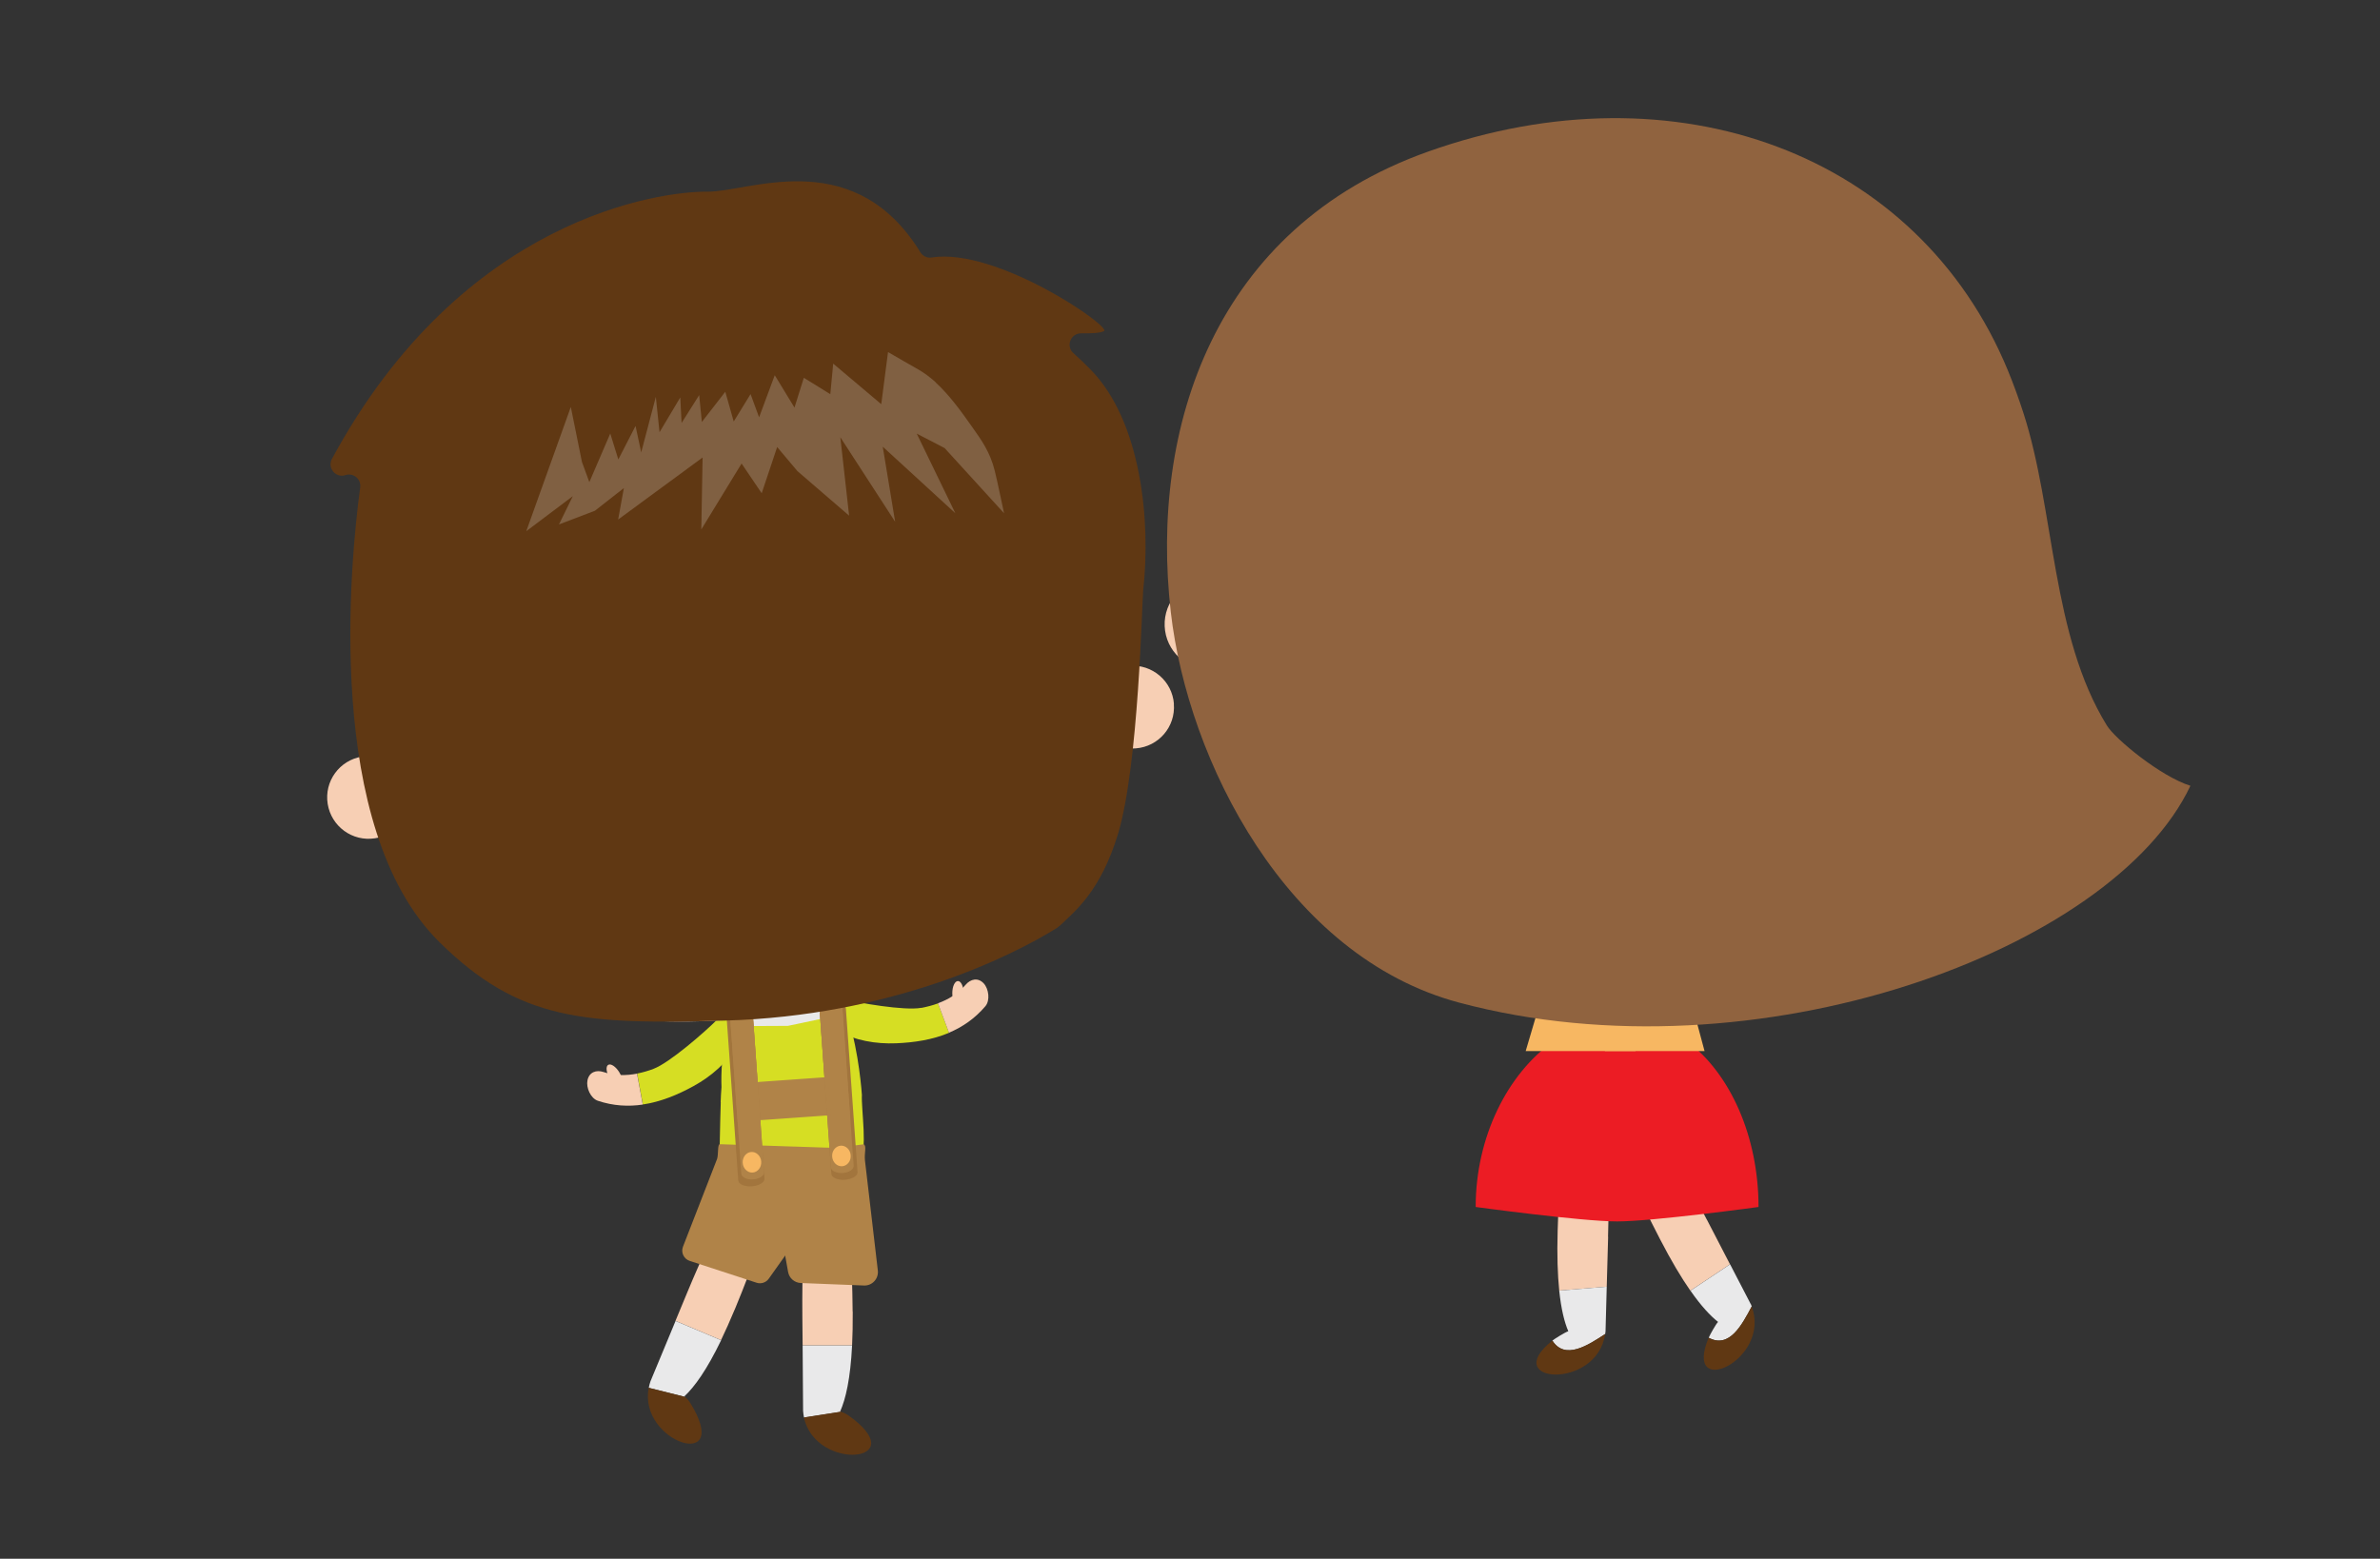 <?xml version="1.0" encoding="UTF-8"?>
<svg id="Layer_2" data-name="Layer 2" xmlns="http://www.w3.org/2000/svg" xmlns:xlink="http://www.w3.org/1999/xlink" viewBox="0 0 256.97 168.34">
  <rect x="0" y="0" width="256.97" height="168.34" fill="#333333" stroke="none"/>
  <defs>
    <style>
      .cls-1 {
        fill: none;
      }

      .cls-2, .cls-3 {
        fill: #e9e9ea;
      }

      .cls-4 {
        fill: #e77458;
      }

      .cls-5 {
        fill: #e7b490;
      }

      .cls-6, .cls-7 {
        fill: #603813;
      }

      .cls-3, .cls-7, .cls-8 {
        fill-rule: evenodd;
      }

      .cls-9 {
        fill: #a27b62;
      }

      .cls-10 {
        clip-path: url(#clippath-1);
      }

      .cls-11 {
        clip-path: url(#clippath-3);
      }

      .cls-12 {
        clip-path: url(#clippath-4);
      }

      .cls-13 {
        clip-path: url(#clippath-2);
      }

      .cls-14 {
        clip-path: url(#clippath-5);
      }

      .cls-15 {
        fill: #d6de23;
      }

      .cls-16 {
        fill: #f7b762;
      }

      .cls-17 {
        fill: #fff;
      }

      .cls-18 {
        fill: #90633f;
      }

      .cls-19, .cls-8 {
        fill: #f7cfb4;
      }

      .cls-20 {
        opacity: .2;
      }

      .cls-21 {
        fill: #fac3ae;
      }

      .cls-22 {
        fill: #b08348;
      }

      .cls-23 {
        fill: #754c28;
      }

      .cls-24 {
        fill: #ec1c24;
      }

      .cls-25 {
        clip-path: url(#clippath);
      }

      .cls-26 {
        fill: #a2753d;
      }

      .cls-27 {
        fill: #060707;
      }
    </style>
    <clipPath id="clippath">
      <rect class="cls-1" x="94.82" y="3.1" width="162.15" height="162.15"/>
    </clipPath>
    <clipPath id="clippath-1">
      <rect class="cls-1" x="94.82" y="3.1" width="162.15" height="162.15"/>
    </clipPath>
    <clipPath id="clippath-2">
      <rect class="cls-1" y="0" width="168.34" height="168.34"/>
    </clipPath>
    <clipPath id="clippath-3">
      <rect class="cls-1" y="0" width="168.34" height="168.34"/>
    </clipPath>
    <clipPath id="clippath-4">
      <rect class="cls-1" y="0" width="168.34" height="168.34"/>
    </clipPath>
    <clipPath id="clippath-5">
      <rect class="cls-1" x="56.84" y="38.04" width="51.57" height="19.34"/>
    </clipPath>
  </defs>
  <g class="cls-25">
    <g class="cls-10">
      <path class="cls-2" d="M182.63,114.74s-.09-4.36-.16-6.31c-.17-4.67-1.28-12.47-6.88-11.72l-1.86.06c-7.33-.83-6.57,10.93-6.57,10.93.1,1.45-.66,6.42.29,6.67,4.53,1.24,15.18.37,15.18.37"/>
      <path class="cls-8" d="M173.62,133.57c.07-2.37.08-4.64.04-6.77-.65-.71-3.83-1.85-5.04-1.75-.21,2.41-.36,5.06-.44,7.86-.08,2.66,0,4.78.17,6.47l5.13-.42c.04-1.62.09-3.5.15-5.39"/>
      <path class="cls-3" d="M173.35,143.78c0-.07.06-2.07.13-4.82l-5.13.42c.21,2.01.56,3.41.98,4.39-.33.1-1.44.79-1.72,1.01,1.37,2.14,3.84.51,5.7-.71.01-.09.03-.19.04-.29"/>
      <path class="cls-7" d="M173.31,144.07c-1.86,1.21-4.33,2.85-5.7.71-5.78,4.6,4.8,5.42,5.7-.71"/>
      <path class="cls-8" d="M184.31,131.76c-1.09-2.1-2.18-4.1-3.25-5.94-.91-.3-4.25.24-5.26.91.99,2.21,2.14,4.6,3.43,7.09,1.22,2.36,2.31,4.18,3.28,5.57l4.28-2.85c-.75-1.44-1.61-3.11-2.48-4.79"/>
      <path class="cls-3" d="M189.02,140.82c-.03-.06-.96-1.84-2.22-4.28l-4.28,2.85c1.15,1.65,2.14,2.71,2.98,3.37h0c-.24.25-.88,1.39-1.01,1.71,2.24,1.21,3.6-1.41,4.65-3.38-.03-.09-.07-.18-.11-.27"/>
      <path class="cls-7" d="M189.13,141.09c-1.04,1.97-2.41,4.59-4.65,3.38-2.83,6.82,6.82,2.42,4.65-3.38"/>
      <path class="cls-24" d="M182.16,112.46h-14.44c-4.92,3.48-8.39,10.28-8.39,17.89,0,0,11.42,1.56,15.27,1.56s15.27-1.56,15.27-1.56c0-7.6-3.05-14.4-7.7-17.89"/>
      <path class="cls-2" d="M189.47,102.52c-1.82-.31-6.22-2.88-7.74-3.92-1.65-1.13-1.74,3.03-1.74,3.03,1.5,1.73,3.47,2.86,5.59,3.55,1.84.6,3.79,1.01,5.76.92v-3.41c-.64,0-1.27-.07-1.87-.17"/>
      <path class="cls-19" d="M196.74,102.4c-.35-.85-1.17-.96-1.89-.55-1.12.63-2.33.84-3.52.84v3.41c1.59-.07,3.17-.45,4.71-1.32.73-.41.99-1.65.7-2.38"/>
      <path class="cls-19" d="M194.33,102.62c-.25.68-.72,1.14-1.03,1.02-.32-.12-.37-.77-.12-1.45.25-.68.72-1.14,1.03-1.02.32.12.37.77.12,1.45"/>
      <path class="cls-2" d="M159.46,102.52c1.82-.31,6.22-2.88,7.74-3.92,1.65-1.13,1.74,3.03,1.74,3.03-1.5,1.73-3.47,2.86-5.59,3.55-1.84.6-3.79,1.01-5.76.92v-3.41c.64,0,1.27-.07,1.87-.17"/>
      <path class="cls-19" d="M152.2,102.4c.35-.85,1.17-.96,1.89-.55,1.12.63,2.33.84,3.52.84v3.41c-1.59-.07-3.17-.45-4.71-1.32-.73-.41-.99-1.65-.7-2.38"/>
      <path class="cls-19" d="M154.61,102.62c.25.68.72,1.14,1.03,1.02s.37-.77.12-1.45-.72-1.14-1.03-1.02c-.32.12-.37.77-.12,1.45"/>
      <polygon class="cls-16" points="169.97 95.79 175.29 100.88 176.59 113.51 164.73 113.51 169.97 95.79"/>
      <polygon class="cls-16" points="179.29 95.79 174.46 100.88 173.28 113.51 184.04 113.51 179.29 95.79"/>
      <path class="cls-23" d="M170.46,103.29c2.21,1.22,4.55,2.79,7.18,2.69.54-.02.54-.86,0-.84-2.47.09-4.68-1.43-6.76-2.58-.47-.26-.9.46-.42.72"/>
      <path class="cls-23" d="M177.43,102.57c-2.08,1.15-4.29,2.67-6.76,2.58-.54-.02-.54.82,0,.84,2.63.09,4.97-1.47,7.18-2.69.47-.26.05-.98-.42-.72"/>
      <path class="cls-19" d="M217.42,71.89c-.2,1.37-.49,2.7-.88,3.98-6,.13-13.66-6.4-17.66-10.51-5.89-6.04-8.91-14.49-9.93-22.72-2.24,4.96-6.51,9.2-9.43,12.5-3.58,4.06-7.88,7.37-13.01,9.2-10.1,3.61-22.97,3.89-31.92-2.21-.21.6-.41,1.21-.57,1.83-.92-.91-2.2-1.45-3.6-1.4-2.69.11-4.78,2.37-4.67,5.06.11,2.69,2.37,4.78,5.06,4.67.85-.03,1.65-.29,2.33-.7.3,20.23,19.73,26.97,41.75,26.97,18.22,0,32.95-4.62,38.9-17.69.71.36,1.52.54,2.37.51,2.69-.11,4.78-2.37,4.67-5.06-.08-2.1-1.49-3.84-3.39-4.44"/>
      <path class="cls-21" d="M144.75,87.02c-.8,1.99,1.82,4.93,5.87,6.56,4.05,1.63,7.98,1.34,8.78-.65.8-1.99-1.82-4.93-5.87-6.56-4.05-1.63-7.98-1.34-8.78.65"/>
      <path class="cls-21" d="M200.87,89.67c.54,2.08-2.44,4.66-6.66,5.76-4.22,1.1-8.08.32-8.63-1.76-.54-2.08,2.44-4.66,6.66-5.76,4.22-1.1,8.08-.32,8.63,1.76"/>
      <path class="cls-4" d="M174.75,90.63c-.23.8-.46,1.62-.95,2.31-.41.58-1.06,1.09-1.81.97-.75-.12-1.33-.75-1.7-1.37-.43-.73-.66-1.55-.9-2.36-.11-.37-.69-.21-.58.16.47,1.61,1.2,3.94,3.18,4.17,2.03.24,2.9-2.19,3.33-3.72.1-.37-.47-.53-.58-.16"/>
      <path class="cls-27" d="M153.9,80.06c0,1.91-.82,3.46-1.82,3.46s-1.82-1.55-1.82-3.46.82-3.46,1.82-3.46,1.82,1.55,1.82,3.46"/>
      <path class="cls-27" d="M195.87,82.53c0,1.91-.82,3.46-1.82,3.46s-1.82-1.55-1.82-3.46.82-3.46,1.82-3.46,1.82,1.55,1.82,3.46"/>
      <path class="cls-5" d="M173.68,85.02c0-.53-.84-1.68-2.15-1.69-1.32,0-2.6,1.12-2.6,1.65,0,.54,1.07-.7,2.38-.69,1.32.01,2.37,1.27,2.38.74"/>
      <path class="cls-18" d="M153.68,67.85c.91-.29,1.75-.05,2.27.54-.67,0-1.41.13-2.2.38-.78.25-1.52.6-2.14,1.01.39-.89,1.15-1.63,2.06-1.93"/>
      <path class="cls-18" d="M193.33,67.85c-.91-.29-1.75-.05-2.27.54.67,0,1.41.13,2.2.38.78.25,1.52.6,2.14,1.01-.39-.89-1.15-1.63-2.06-1.93"/>
      <path class="cls-9" d="M184.26,38.41c-4.89,13.66-18.23,23.25-32.76,23.41-1.09,0-2.23-.05-3.32-.16-.49-.07-.97-.13-1.46-.2.96-.06,1.96-.13,2.91-.23,13.35-1.41,24.83-8.42,32.41-19.46.76-1.09,1.5-2.23,2.21-3.35"/>
      <path class="cls-9" d="M192.84,40.31c2.24,11.35,6.76,21.68,17.47,27.31,1.05.53,2.14,1,3.24,1.42-.8-.08-1.59-.21-2.37-.39-12.28-3.11-19.02-16.34-18.34-28.35"/>
      <path class="cls-18" d="M236.5,84.86c-3.19-.99-8.12-5.04-9.02-6.51-6.01-9.74-5.6-23.23-9.02-33.78-.5-1.54-1.05-3.06-1.67-4.57-9.65-23.38-35.85-33.15-62.62-23.62-23.11,8.23-30.03,29.89-27.76,49.71,1.84,16.07,12.49,37.2,31.1,42.18,32.15,8.6,70.63-5.68,78.99-23.41"/>
    </g>
  </g>
  <g class="cls-13">
    <g class="cls-11">
      <g class="cls-12">
        <path class="cls-15" d="M99.48,108.84c-1.81.34-6.8-.53-8.59-.98-1.94-.48-.57,3.43-.57,3.43,2,1.09,4.24,1.47,6.45,1.38,1.92-.08,3.89-.37,5.7-1.13l-1.19-3.18c-.59.22-1.2.37-1.79.49"/>
        <path class="cls-19" d="M106.22,106.21c-.62-.67-1.42-.49-1.96.14-.83.97-1.88,1.6-2.99,2l1.19,3.18c1.45-.61,2.79-1.52,3.93-2.86.54-.64.36-1.88-.17-2.46"/>
        <path class="cls-19" d="M104.04,107.26c0,.73-.27,1.31-.61,1.31s-.61-.59-.61-1.31.27-1.31.61-1.31.61.59.61,1.31"/>
        <path class="cls-15" d="M70.56,115.43c1.72-.64,5.54-3.98,6.84-5.28,1.41-1.41,2.27,2.64,2.27,2.64-1.15,1.97-2.87,3.45-4.8,4.51-1.69.93-3.52,1.69-5.46,1.98l-.62-3.34c.62-.12,1.22-.3,1.78-.51"/>
        <path class="cls-19" d="M63.43,116.67c.18-.89.96-1.16,1.75-.89,1.21.41,2.44.39,3.6.17l.62,3.34c-1.55.23-3.18.15-4.85-.41-.79-.27-1.28-1.43-1.12-2.2"/>
        <path class="cls-19" d="M65.83,116.44c.38.62.91.98,1.2.81.29-.17.22-.82-.16-1.44-.38-.62-.91-.98-1.2-.81-.29.17-.22.82.16,1.44"/>
        <path class="cls-15" d="M77.81,119.02c.02-.51.04-1.05.09-1.61-.1-2.77.14-10.94,6.73-10.08l1.86.06c1.47-.17,2.62.17,3.51.82,0,0,.01,0,.02.01.66.49,1.31,1.08,1.58,1.89,1.16,3.53,1.46,8.14,1.46,8.14-.09,1.45.67,6.39-.27,6.65-4.51,1.25-15.11.42-15.11.42,0,0,.07-4.34.14-6.28"/>
        <polyline class="cls-2" points="89.72 109.81 88.68 107.3 87.8 106.61 84.82 108.95 81.4 107.35 80.61 108.35 81.19 110.81 85.07 110.79"/>
        <path class="cls-8" d="M92.06,141.65c-.02-2.79-.13-5.43-.28-7.84-1.2-.12-4.4.95-5.06,1.64-.08,2.12-.11,4.38-.09,6.74,0,1.05.02,2.1.03,3.11h5.34c.05-1.09.08-2.3.07-3.65"/>
        <path class="cls-3" d="M90.71,152.44c.61-1.36,1.11-3.57,1.29-7.13h-5.34c.03,3.83.04,6.98.05,7.06.02.25.05.49.1.72l3.99-.62s-.06-.02-.09-.03Z"/>
        <path class="cls-7" d="M91.48,152.78c-.16-.11-.4-.22-.69-.32l-3.99.62c1.27,5.93,12.1,4.88,4.68-.31"/>
        <path class="cls-8" d="M79.34,141.4c1.07-2.58,2-5.05,2.8-7.33-1.06-.58-4.42-.84-5.3-.46-.9,1.92-1.82,3.99-2.72,6.17-.4.97-.8,1.94-1.19,2.87l4.92,2.08c.47-.98.97-2.09,1.49-3.34"/>
        <path class="cls-3" d="M73.89,150.8c1.1-1.02,2.42-2.85,3.97-6.06l-4.92-2.08c-1.47,3.54-2.68,6.44-2.71,6.52-.08.24-.14.47-.18.7l3.92.98s-.04-.04-.07-.06Z"/>
        <path class="cls-7" d="M74.47,151.42c-.1-.16-.28-.36-.51-.56l-3.92-.98c-1.15,5.95,9.24,9.21,4.43,1.54"/>
        <path class="cls-22" d="M90.72,123.99l-13.01-.42c-.25,0-.13,1.16-.29,1.6l-3.68,9.47c-.24.62.09,1.32.72,1.53l7.23,2.36c.48.16,1.02-.02,1.31-.43l8.71-12.27c.56-.79-.03-1.87-.99-1.84"/>
        <path class="cls-22" d="M84.42,124.74l8.83-1.16c.35.15.05.95.14,1.74l1.39,11.89c.1.89-.61,1.66-1.5,1.62l-6.82-.27c-.68-.03-1.25-.52-1.37-1.2l-1.96-10.91c-.15-.84.45-1.62,1.29-1.7"/>
        <path class="cls-22" d="M91.35,118.25c.08,1.07-.69,2-1.7,2.08l-7.36.52c-1.02.07-1.9-.74-1.98-1.81-.08-1.07.69-2,1.7-2.08l7.36-.52c1.02-.07,1.9.74,1.98,1.81"/>
        <path class="cls-22" d="M89.66,120.44l-7.36.52c-1.07.08-2.01-.78-2.09-1.92-.08-1.13.72-2.12,1.8-2.2l7.36-.52c1.07-.08,2.01.78,2.09,1.92.08,1.13-.72,2.12-1.79,2.2M82.02,117.07c-.96.07-1.68.95-1.61,1.96.07,1.01.91,1.78,1.87,1.71l7.36-.52c.96-.07,1.68-.95,1.61-1.96-.07-1.01-.91-1.78-1.87-1.71l-7.36.52Z"/>
        <path class="cls-26" d="M82.32,127.31c.02.34-.49.65-1.15.7-.66.05-1.21-.19-1.23-.53l-1.26-17.66c-.02-.34.49-.65,1.15-.7.66-.05,1.21.19,1.23.53l1.26,17.66Z"/>
        <path class="cls-26" d="M81.18,128.12c-.78.06-1.44-.23-1.47-.63l-1.26-17.66c-.03-.4.58-.77,1.36-.83.78-.06,1.44.23,1.47.63l1.26,17.66c.03.4-.58.77-1.36.83M79.84,109.24c-.53.04-.95.29-.93.57l1.26,17.66c.02.27.47.47,1,.43.53-.04.95-.29.93-.57l-1.26-17.66c-.02-.27-.47-.47-1-.43"/>
        <path class="cls-22" d="M82.3,126.6c.02.33-.42.62-.99.66-.57.04-1.05-.19-1.07-.52l-1.21-16.97c-.02-.33.42-.62.99-.66.57-.04,1.05.19,1.07.52l1.21,16.97Z"/>
        <path class="cls-22" d="M81.32,127.37c-.68.05-1.25-.23-1.28-.61l-1.21-16.97c-.03-.39.5-.74,1.18-.79.68-.05,1.25.23,1.28.61l1.21,16.97c.03.39-.5.74-1.18.79M80.03,109.22c-.46.03-.82.27-.8.54l1.21,16.97c.02.26.41.45.87.42.46-.03.82-.27.8-.54l-1.21-16.97c-.02-.26-.41-.45-.87-.42"/>
        <path class="cls-22" d="M81.9,121.04c.02.22-.43.43-1,.48-.57.04-1.04-.11-1.06-.33l-.83-11.61c-.02-.22.43-.44,1-.48.57-.04,1.04.11,1.06.33l.83,11.61Z"/>
        <path class="cls-22" d="M80.91,121.63c-.69.05-1.24-.14-1.26-.43l-.83-11.6c-.02-.29.5-.55,1.19-.6.69-.05,1.24.14,1.26.43l.83,11.61c.02.29-.5.55-1.19.6M80.03,109.22c-.45.03-.83.19-.81.35l.83,11.61c.01.16.4.26.86.23.45-.03.83-.19.81-.35l-.83-11.61c-.01-.16-.4-.26-.86-.23"/>
        <path class="cls-16" d="M82.19,125.45c.04.61-.37,1.14-.92,1.18-.55.04-1.04-.43-1.08-1.04-.04-.61.37-1.14.92-1.18.55-.04,1.04.43,1.08,1.04"/>
        <path class="cls-26" d="M89.98,126.76c.02.34.58.57,1.23.53.66-.05,1.17-.36,1.15-.7l-1.26-17.66c-.02-.34-.58-.58-1.23-.53-.66.05-1.17.36-1.15.7l1.26,17.66Z"/>
        <path class="cls-26" d="M89.76,126.78l-1.26-17.66c-.03-.4.58-.77,1.36-.83.78-.06,1.44.23,1.47.63l1.26,17.66c.03.4-.58.77-1.36.83-.78.06-1.44-.23-1.47-.63M88.95,109.09l1.26,17.66c.02.27.47.47,1,.43.53-.04.95-.29.93-.57l-1.26-17.66c-.02-.27-.47-.47-1-.43-.53.04-.95.29-.93.57"/>
        <path class="cls-22" d="M89.9,126.06c.02.33.5.56,1.07.52.57-.04,1.01-.34.99-.66l-1.21-16.97c-.02-.33-.5-.56-1.07-.52-.57.04-1.01.34-.99.66l1.21,16.97Z"/>
        <path class="cls-22" d="M89.71,126.07l-1.21-16.97c-.03-.39.5-.74,1.18-.79.68-.05,1.25.23,1.28.61l1.21,16.97c.03.39-.5.74-1.18.79-.68.05-1.25-.23-1.28-.61M88.89,109.07l1.21,16.97c.02.26.41.45.87.42.46-.03.82-.27.8-.54l-1.21-16.97c-.02-.26-.41-.45-.87-.42-.46.03-.82.27-.8.54"/>
        <path class="cls-22" d="M89.51,120.5c.02.22.49.37,1.06.33s1.02-.25,1-.48l-.83-11.61c-.02-.22-.49-.37-1.06-.33-.57.04-1.02.25-1,.48l.83,11.61Z"/>
        <path class="cls-22" d="M89.31,120.51l-.83-11.61c-.02-.29.5-.55,1.19-.6.69-.05,1.24.14,1.26.43l.83,11.61c.02.29-.5.55-1.19.6-.69.05-1.24-.14-1.26-.43M88.88,108.88l.83,11.61c.01.16.4.26.86.23.45-.03.83-.19.81-.35l-.83-11.6c-.01-.16-.4-.26-.86-.23-.45.03-.83.19-.81.35"/>
        <path class="cls-16" d="M89.85,124.91c.04.61.53,1.08,1.08,1.04.55-.04.97-.57.92-1.18-.04-.61-.53-1.08-1.08-1.04-.55.04-.97.57-.92,1.18"/>
        <path class="cls-19" d="M126.75,76.01c-.19-2.46-2.34-4.3-4.8-4.1-.64.05-1.23.23-1.76.52-.83-6.22-4.22-12.08-8.01-16.91-2.44-3.12-5.34-5.84-8.76-7.86-5.99-3.55-13.05-5.59-19.83-6.31-7.42-.78-14.97,1.12-21.58,4.83-6.71,3.77-12.46,9.42-16.11,16.05l-3.34,8.51c-.9,3.72-1.14,7.59-.56,11.51-.85-.49-1.87-.7-2.91-.54-2.44.39-4.1,2.67-3.71,5.11.39,2.43,2.67,4.1,5.11,3.71.77-.12,1.47-.44,2.04-.89,2.45,18.4,20.88,22.44,40.93,20.07.31-.04,1.54-.18,1.85-.22,20.05-2.37,37.04-10.6,35.13-29.06.67.3,1.41.45,2.2.39,2.46-.19,4.3-2.34,4.1-4.8M43.1,86.94h0s0,0,.01,0c0,0,0,0-.01,0"/>
        <path class="cls-6" d="M114.21,100.14c.07-.04.14-.1.2-.15,1.63-1.56,4.42-3.71,6.31-9.95,2.23-7.4,2.59-25.2,2.71-26.27.84-7.51-.2-18.22-5.64-23.82-.61-.63-1.24-1.23-1.9-1.82-.84-.75-.28-2.15.85-2.13,1.06.01,2.04-.02,2.46-.24.85-.45-11.57-9.07-18.62-7.95-.49.08-.98-.17-1.23-.6-.15-.25-.3-.49-.46-.72-7.24-10.75-18.19-5.73-22.5-5.79-5.04-.06-26.43,2.73-40.55,28.86-.52.96.38,2.07,1.43,1.76.02,0,.04-.01.06-.02.85-.26,1.68.46,1.56,1.34-1.07,7.93-3.96,36.73,8.54,49.09,8.6,8.5,15.58,8.92,30.85,8.49,17.82-.5,30.79-6.84,35.93-10.06"/>
        <g class="cls-20">
          <g class="cls-14">
            <path class="cls-17" d="M101.04,41.32c1.44,1.32,2.68,3.02,3.89,4.74,1.04,1.47,1.99,2.77,2.49,4.85.36,1.49.66,3.02.99,4.52l-6.42-7.04-3.01-1.56,4.17,8.6-7.84-7.19,1.34,8.11-5.92-9.13.95,8.47-5.58-4.81-2.19-2.6-1.67,4.99-2.17-3.21-4.35,7.12.14-7.77-9.12,6.7.62-3.4-3.13,2.45-3.88,1.48,1.5-3.06-5.03,3.79,4.81-13.42,1.2,5.93.8,2.19,2.26-5.25.87,2.8,1.86-3.62.61,2.86,1.58-6,.4,3.82,2.24-3.76.14,2.76,1.9-3.01.29,2.9,2.53-3.26.91,3.21,1.82-2.96.92,2.51,1.69-4.55,2.13,3.5,1.01-3.22,2.86,1.77.31-3.3,5.19,4.38.73-5.63c1.1.63,2.19,1.28,3.3,1.9.65.37,1.26.84,1.85,1.37"/>
          </g>
        </g>
      </g>
    </g>
  </g>
</svg>